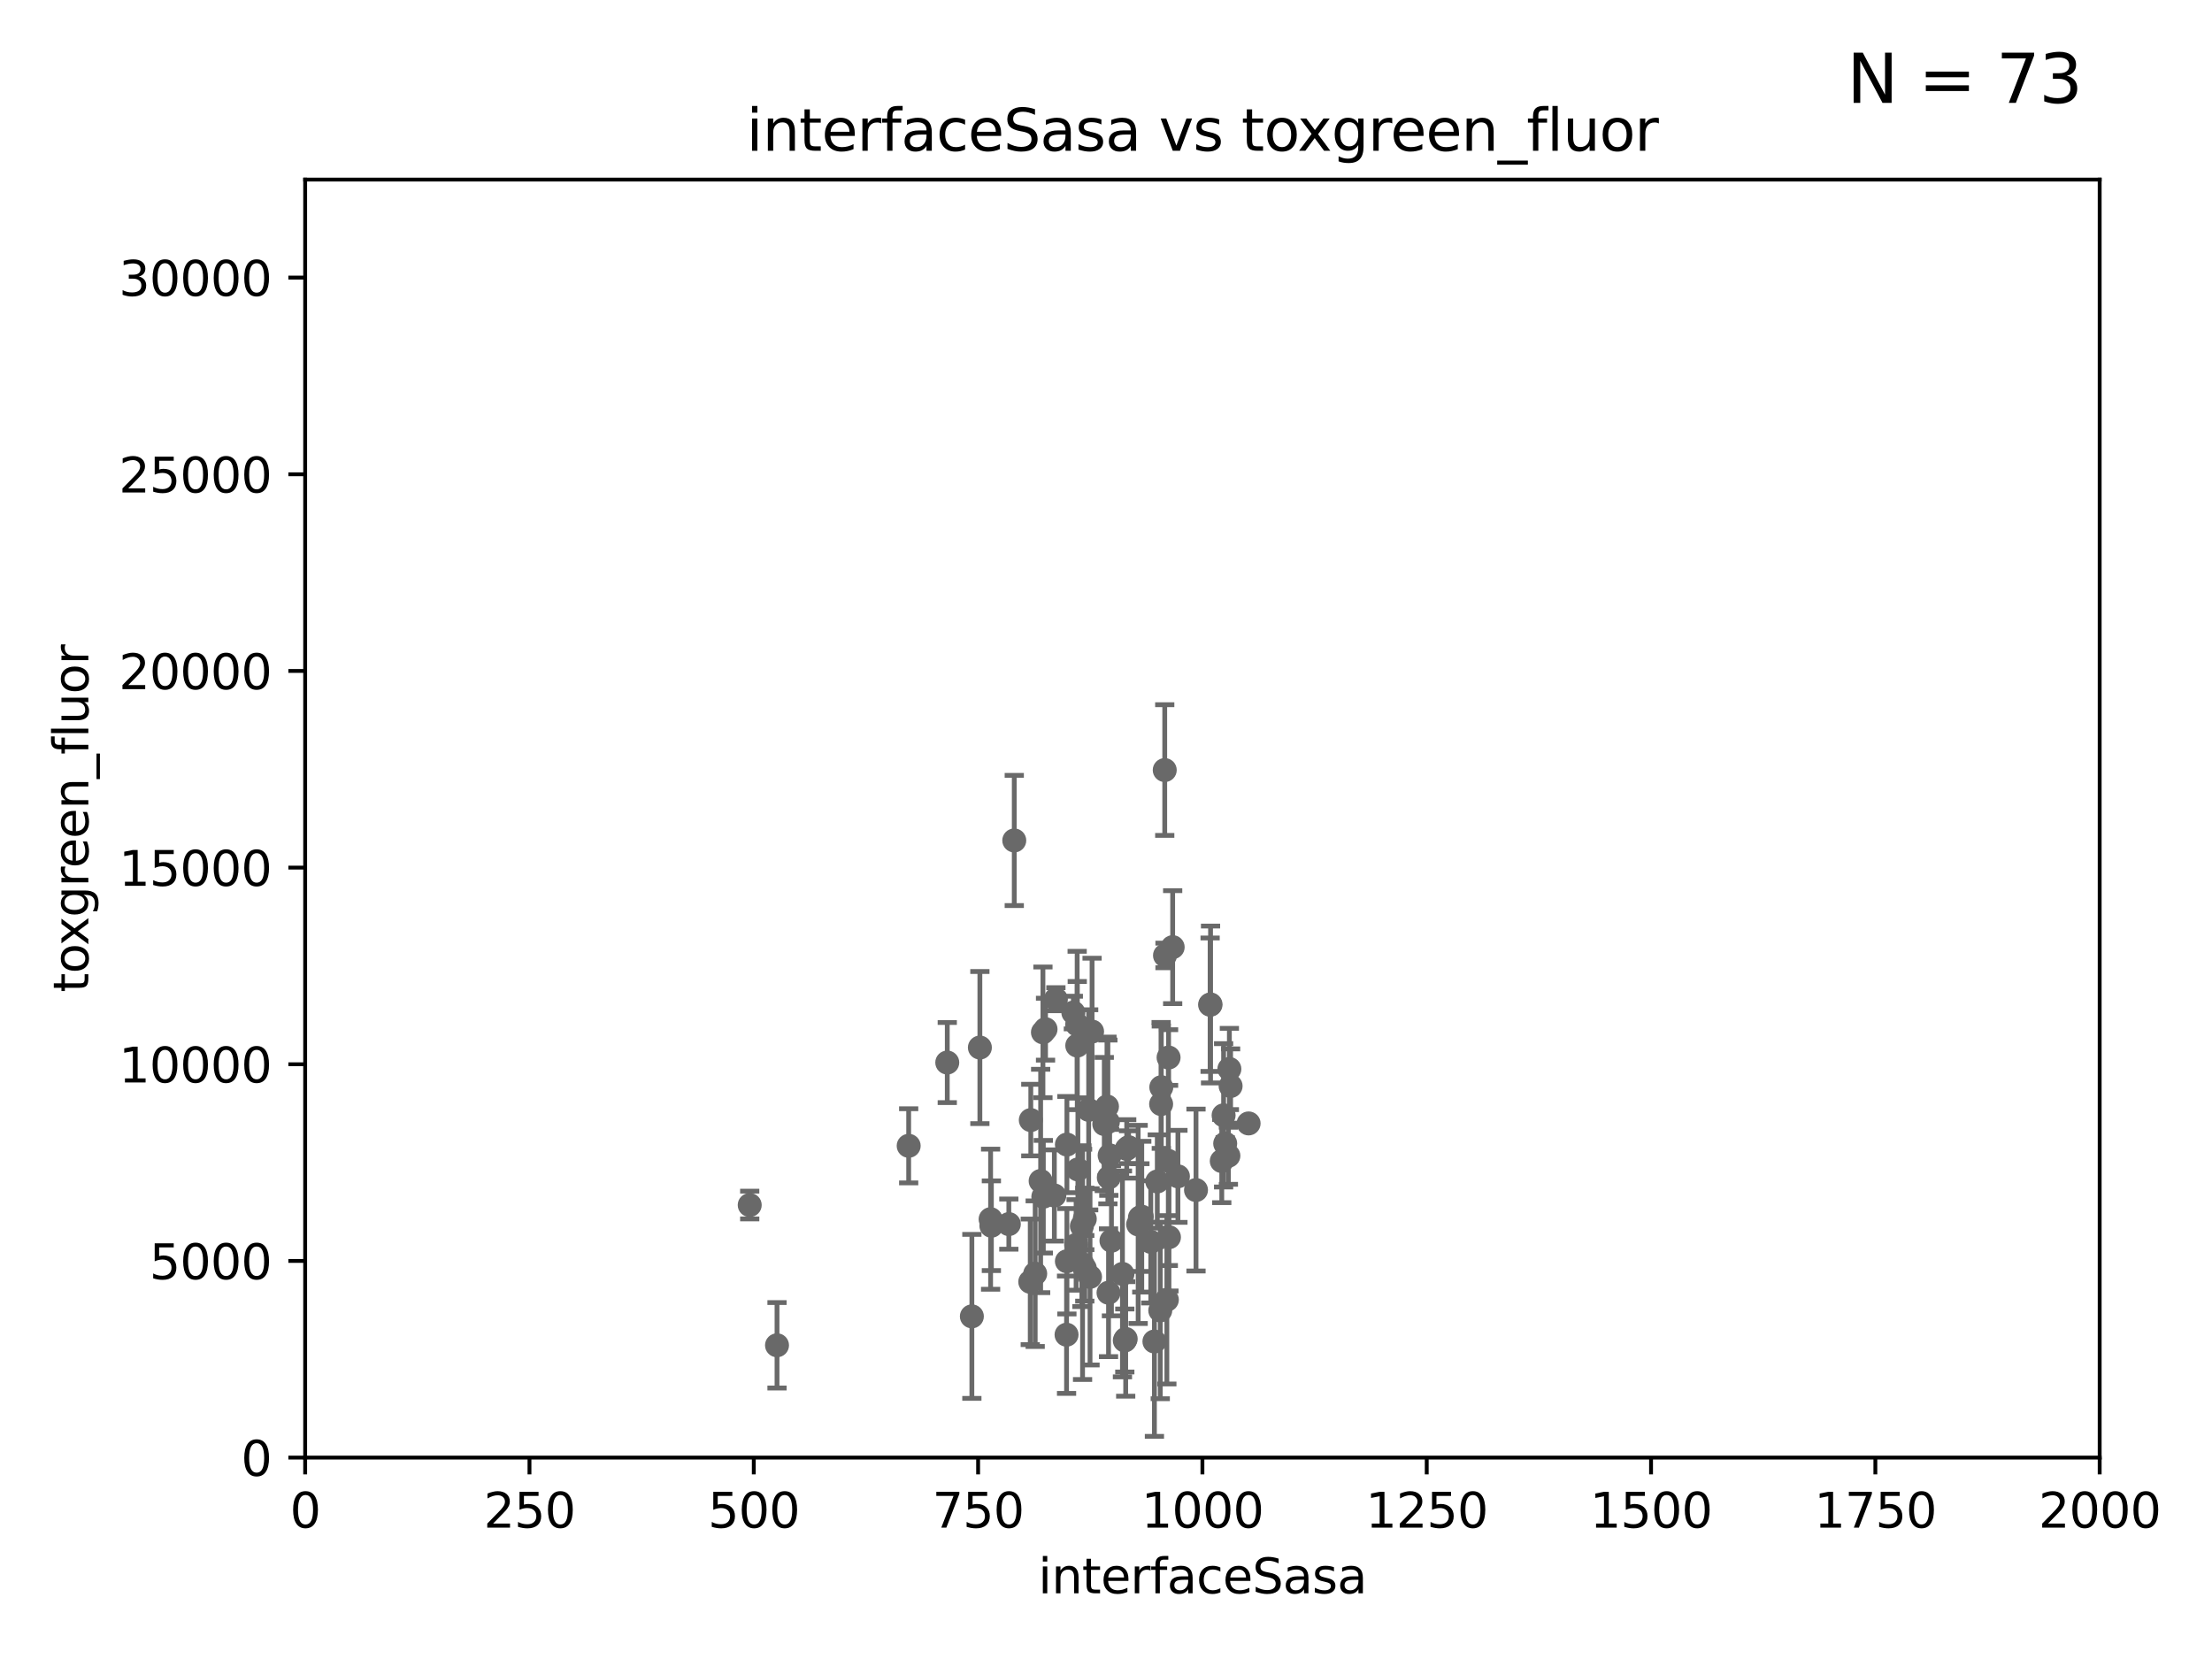 <?xml version="1.0" encoding="utf-8" standalone="no"?>
<!DOCTYPE svg PUBLIC "-//W3C//DTD SVG 1.1//EN"
  "http://www.w3.org/Graphics/SVG/1.1/DTD/svg11.dtd">
<svg xmlns:xlink="http://www.w3.org/1999/xlink" width="460.8pt" height="345.6pt" viewBox="0 0 460.8 345.6" xmlns="http://www.w3.org/2000/svg" version="1.1">
 <defs>
  <style type="text/css">*{stroke-linejoin: round; stroke-linecap: butt}</style>
 </defs>
 <g id="figure_1">
  <g id="patch_1">
   <path d="M 0 345.6 
L 460.8 345.6 
L 460.8 0 
L 0 0 
z
" style="fill: #ffffff"/>
  </g>
  <g id="axes_1">
   <g id="patch_2">
    <path d="M 63.571 303.64 
L 437.4 303.64 
L 437.4 37.411 
L 63.571 37.411 
z
" style="fill: #ffffff"/>
   </g>
   <g id="PathCollection_1">
    <defs>
     <path id="m77be52b68d" d="M 0 1.118 
C 0.297 1.118 0.581 1 0.791 0.791 
C 1 0.581 1.118 0.297 1.118 0 
C 1.118 -0.297 1 -0.581 0.791 -0.791 
C 0.581 -1 0.297 -1.118 0 -1.118 
C -0.297 -1.118 -0.581 -1 -0.791 -0.791 
C -1 -0.581 -1.118 -0.297 -1.118 0 
C -1.118 0.297 -1 0.581 -0.791 0.791 
C -0.581 1 -0.297 1.118 0 1.118 
z
" style="stroke: #696969"/>
    </defs>
    <g clip-path="url(#pc8eab6fa36)">
     <use xlink:href="#m77be52b68d" x="242.637" y="160.419" style="fill: #696969; stroke: #696969"/>
     <use xlink:href="#m77be52b68d" x="252.179" y="209.258" style="fill: #696969; stroke: #696969"/>
     <use xlink:href="#m77be52b68d" x="260.108" y="234.031" style="fill: #696969; stroke: #696969"/>
     <use xlink:href="#m77be52b68d" x="243.437" y="220.301" style="fill: #696969; stroke: #696969"/>
     <use xlink:href="#m77be52b68d" x="239.729" y="258.704" style="fill: #696969; stroke: #696969"/>
     <use xlink:href="#m77be52b68d" x="254.899" y="232.342" style="fill: #696969; stroke: #696969"/>
     <use xlink:href="#m77be52b68d" x="249.149" y="247.909" style="fill: #696969; stroke: #696969"/>
     <use xlink:href="#m77be52b68d" x="244.288" y="197.309" style="fill: #696969; stroke: #696969"/>
     <use xlink:href="#m77be52b68d" x="245.383" y="245.053" style="fill: #696969; stroke: #696969"/>
     <use xlink:href="#m77be52b68d" x="227.499" y="214.896" style="fill: #696969; stroke: #696969"/>
     <use xlink:href="#m77be52b68d" x="237.852" y="253.461" style="fill: #696969; stroke: #696969"/>
     <use xlink:href="#m77be52b68d" x="255.897" y="240.767" style="fill: #696969; stroke: #696969"/>
     <use xlink:href="#m77be52b68d" x="222.256" y="238.434" style="fill: #696969; stroke: #696969"/>
     <use xlink:href="#m77be52b68d" x="224.392" y="213.441" style="fill: #696969; stroke: #696969"/>
     <use xlink:href="#m77be52b68d" x="240.488" y="279.459" style="fill: #696969; stroke: #696969"/>
     <use xlink:href="#m77be52b68d" x="242.691" y="199.035" style="fill: #696969; stroke: #696969"/>
     <use xlink:href="#m77be52b68d" x="256.102" y="222.685" style="fill: #696969; stroke: #696969"/>
     <use xlink:href="#m77be52b68d" x="235.103" y="238.984" style="fill: #696969; stroke: #696969"/>
     <use xlink:href="#m77be52b68d" x="256.358" y="226.239" style="fill: #696969; stroke: #696969"/>
     <use xlink:href="#m77be52b68d" x="231.533" y="258.467" style="fill: #696969; stroke: #696969"/>
     <use xlink:href="#m77be52b68d" x="241.919" y="226.489" style="fill: #696969; stroke: #696969"/>
     <use xlink:href="#m77be52b68d" x="254.517" y="241.87" style="fill: #696969; stroke: #696969"/>
     <use xlink:href="#m77be52b68d" x="217.804" y="214.4" style="fill: #696969; stroke: #696969"/>
     <use xlink:href="#m77be52b68d" x="243.381" y="241.831" style="fill: #696969; stroke: #696969"/>
     <use xlink:href="#m77be52b68d" x="241.084" y="246.121" style="fill: #696969; stroke: #696969"/>
     <use xlink:href="#m77be52b68d" x="241.704" y="272.991" style="fill: #696969; stroke: #696969"/>
     <use xlink:href="#m77be52b68d" x="225.376" y="255.427" style="fill: #696969; stroke: #696969"/>
     <use xlink:href="#m77be52b68d" x="234.316" y="279.253" style="fill: #696969; stroke: #696969"/>
     <use xlink:href="#m77be52b68d" x="252.089" y="209.299" style="fill: #696969; stroke: #696969"/>
     <use xlink:href="#m77be52b68d" x="237.465" y="253.643" style="fill: #696969; stroke: #696969"/>
     <use xlink:href="#m77be52b68d" x="243.078" y="270.773" style="fill: #696969; stroke: #696969"/>
     <use xlink:href="#m77be52b68d" x="230.605" y="230.5" style="fill: #696969; stroke: #696969"/>
     <use xlink:href="#m77be52b68d" x="219.641" y="249.04" style="fill: #696969; stroke: #696969"/>
     <use xlink:href="#m77be52b68d" x="243.514" y="257.736" style="fill: #696969; stroke: #696969"/>
     <use xlink:href="#m77be52b68d" x="225.979" y="264.206" style="fill: #696969; stroke: #696969"/>
     <use xlink:href="#m77be52b68d" x="223.598" y="210.934" style="fill: #696969; stroke: #696969"/>
     <use xlink:href="#m77be52b68d" x="234.714" y="239.339" style="fill: #696969; stroke: #696969"/>
     <use xlink:href="#m77be52b68d" x="211.29" y="175.082" style="fill: #696969; stroke: #696969"/>
     <use xlink:href="#m77be52b68d" x="217.262" y="215.052" style="fill: #696969; stroke: #696969"/>
     <use xlink:href="#m77be52b68d" x="241.884" y="230.002" style="fill: #696969; stroke: #696969"/>
     <use xlink:href="#m77be52b68d" x="234.503" y="278.924" style="fill: #696969; stroke: #696969"/>
     <use xlink:href="#m77be52b68d" x="206.361" y="253.977" style="fill: #696969; stroke: #696969"/>
     <use xlink:href="#m77be52b68d" x="202.458" y="274.224" style="fill: #696969; stroke: #696969"/>
     <use xlink:href="#m77be52b68d" x="222.254" y="262.744" style="fill: #696969; stroke: #696969"/>
     <use xlink:href="#m77be52b68d" x="225.979" y="253.923" style="fill: #696969; stroke: #696969"/>
     <use xlink:href="#m77be52b68d" x="255.231" y="238.219" style="fill: #696969; stroke: #696969"/>
     <use xlink:href="#m77be52b68d" x="206.523" y="255.342" style="fill: #696969; stroke: #696969"/>
     <use xlink:href="#m77be52b68d" x="230.792" y="233.721" style="fill: #696969; stroke: #696969"/>
     <use xlink:href="#m77be52b68d" x="237.097" y="255.067" style="fill: #696969; stroke: #696969"/>
     <use xlink:href="#m77be52b68d" x="231.161" y="240.679" style="fill: #696969; stroke: #696969"/>
     <use xlink:href="#m77be52b68d" x="210.157" y="255.002" style="fill: #696969; stroke: #696969"/>
     <use xlink:href="#m77be52b68d" x="230.985" y="245.303" style="fill: #696969; stroke: #696969"/>
     <use xlink:href="#m77be52b68d" x="224.413" y="217.813" style="fill: #696969; stroke: #696969"/>
     <use xlink:href="#m77be52b68d" x="219.963" y="208.156" style="fill: #696969; stroke: #696969"/>
     <use xlink:href="#m77be52b68d" x="224.546" y="243.625" style="fill: #696969; stroke: #696969"/>
     <use xlink:href="#m77be52b68d" x="224.174" y="259.337" style="fill: #696969; stroke: #696969"/>
     <use xlink:href="#m77be52b68d" x="197.333" y="221.347" style="fill: #696969; stroke: #696969"/>
     <use xlink:href="#m77be52b68d" x="233.826" y="265.382" style="fill: #696969; stroke: #696969"/>
     <use xlink:href="#m77be52b68d" x="225.518" y="263.39" style="fill: #696969; stroke: #696969"/>
     <use xlink:href="#m77be52b68d" x="216.785" y="246.017" style="fill: #696969; stroke: #696969"/>
     <use xlink:href="#m77be52b68d" x="215.65" y="265.332" style="fill: #696969; stroke: #696969"/>
     <use xlink:href="#m77be52b68d" x="227.073" y="265.996" style="fill: #696969; stroke: #696969"/>
     <use xlink:href="#m77be52b68d" x="226.789" y="231.199" style="fill: #696969; stroke: #696969"/>
     <use xlink:href="#m77be52b68d" x="230.927" y="269.298" style="fill: #696969; stroke: #696969"/>
     <use xlink:href="#m77be52b68d" x="214.733" y="233.332" style="fill: #696969; stroke: #696969"/>
     <use xlink:href="#m77be52b68d" x="214.62" y="267.028" style="fill: #696969; stroke: #696969"/>
     <use xlink:href="#m77be52b68d" x="230.043" y="234.159" style="fill: #696969; stroke: #696969"/>
     <use xlink:href="#m77be52b68d" x="217.344" y="249.3" style="fill: #696969; stroke: #696969"/>
     <use xlink:href="#m77be52b68d" x="204.127" y="218.224" style="fill: #696969; stroke: #696969"/>
     <use xlink:href="#m77be52b68d" x="161.866" y="280.247" style="fill: #696969; stroke: #696969"/>
     <use xlink:href="#m77be52b68d" x="222.183" y="278.044" style="fill: #696969; stroke: #696969"/>
     <use xlink:href="#m77be52b68d" x="156.18" y="251.032" style="fill: #696969; stroke: #696969"/>
     <use xlink:href="#m77be52b68d" x="189.294" y="238.694" style="fill: #696969; stroke: #696969"/>
    </g>
   </g>
   <g id="matplotlib.axis_1">
    <g id="xtick_1">
     <g id="line2d_1">
      <defs>
       <path id="m4a24d69a15" d="M 0 0 
L 0 3.5 
" style="stroke: #000000; stroke-width: 0.8"/>
      </defs>
      <g>
       <use xlink:href="#m4a24d69a15" x="63.571" y="303.64" style="stroke: #000000; stroke-width: 0.8"/>
      </g>
     </g>
     <g id="text_1">
      <!-- 0 -->
      <g transform="translate(60.39 318.238)scale(0.1 -0.1)">
       <defs>
        <path id="DejaVuSans-30" d="M 2034 4250 
Q 1547 4250 1301 3770 
Q 1056 3291 1056 2328 
Q 1056 1369 1301 889 
Q 1547 409 2034 409 
Q 2525 409 2770 889 
Q 3016 1369 3016 2328 
Q 3016 3291 2770 3770 
Q 2525 4250 2034 4250 
z
M 2034 4750 
Q 2819 4750 3233 4129 
Q 3647 3509 3647 2328 
Q 3647 1150 3233 529 
Q 2819 -91 2034 -91 
Q 1250 -91 836 529 
Q 422 1150 422 2328 
Q 422 3509 836 4129 
Q 1250 4750 2034 4750 
z
" transform="scale(0.016)"/>
       </defs>
       <use xlink:href="#DejaVuSans-30"/>
      </g>
     </g>
    </g>
    <g id="xtick_2">
     <g id="line2d_2">
      <g>
       <use xlink:href="#m4a24d69a15" x="110.3" y="303.64" style="stroke: #000000; stroke-width: 0.8"/>
      </g>
     </g>
     <g id="text_2">
      <!-- 250 -->
      <g transform="translate(100.756 318.238)scale(0.1 -0.1)">
       <defs>
        <path id="DejaVuSans-32" d="M 1228 531 
L 3431 531 
L 3431 0 
L 469 0 
L 469 531 
Q 828 903 1448 1529 
Q 2069 2156 2228 2338 
Q 2531 2678 2651 2914 
Q 2772 3150 2772 3378 
Q 2772 3750 2511 3984 
Q 2250 4219 1831 4219 
Q 1534 4219 1204 4116 
Q 875 4013 500 3803 
L 500 4441 
Q 881 4594 1212 4672 
Q 1544 4750 1819 4750 
Q 2544 4750 2975 4387 
Q 3406 4025 3406 3419 
Q 3406 3131 3298 2873 
Q 3191 2616 2906 2266 
Q 2828 2175 2409 1742 
Q 1991 1309 1228 531 
z
" transform="scale(0.016)"/>
        <path id="DejaVuSans-35" d="M 691 4666 
L 3169 4666 
L 3169 4134 
L 1269 4134 
L 1269 2991 
Q 1406 3038 1543 3061 
Q 1681 3084 1819 3084 
Q 2600 3084 3056 2656 
Q 3513 2228 3513 1497 
Q 3513 744 3044 326 
Q 2575 -91 1722 -91 
Q 1428 -91 1123 -41 
Q 819 9 494 109 
L 494 744 
Q 775 591 1075 516 
Q 1375 441 1709 441 
Q 2250 441 2565 725 
Q 2881 1009 2881 1497 
Q 2881 1984 2565 2268 
Q 2250 2553 1709 2553 
Q 1456 2553 1204 2497 
Q 953 2441 691 2322 
L 691 4666 
z
" transform="scale(0.016)"/>
       </defs>
       <use xlink:href="#DejaVuSans-32"/>
       <use xlink:href="#DejaVuSans-35" x="63.623"/>
       <use xlink:href="#DejaVuSans-30" x="127.246"/>
      </g>
     </g>
    </g>
    <g id="xtick_3">
     <g id="line2d_3">
      <g>
       <use xlink:href="#m4a24d69a15" x="157.028" y="303.64" style="stroke: #000000; stroke-width: 0.8"/>
      </g>
     </g>
     <g id="text_3">
      <!-- 500 -->
      <g transform="translate(147.485 318.238)scale(0.1 -0.1)">
       <use xlink:href="#DejaVuSans-35"/>
       <use xlink:href="#DejaVuSans-30" x="63.623"/>
       <use xlink:href="#DejaVuSans-30" x="127.246"/>
      </g>
     </g>
    </g>
    <g id="xtick_4">
     <g id="line2d_4">
      <g>
       <use xlink:href="#m4a24d69a15" x="203.757" y="303.64" style="stroke: #000000; stroke-width: 0.8"/>
      </g>
     </g>
     <g id="text_4">
      <!-- 750 -->
      <g transform="translate(194.213 318.238)scale(0.1 -0.1)">
       <defs>
        <path id="DejaVuSans-37" d="M 525 4666 
L 3525 4666 
L 3525 4397 
L 1831 0 
L 1172 0 
L 2766 4134 
L 525 4134 
L 525 4666 
z
" transform="scale(0.016)"/>
       </defs>
       <use xlink:href="#DejaVuSans-37"/>
       <use xlink:href="#DejaVuSans-35" x="63.623"/>
       <use xlink:href="#DejaVuSans-30" x="127.246"/>
      </g>
     </g>
    </g>
    <g id="xtick_5">
     <g id="line2d_5">
      <g>
       <use xlink:href="#m4a24d69a15" x="250.486" y="303.64" style="stroke: #000000; stroke-width: 0.8"/>
      </g>
     </g>
     <g id="text_5">
      <!-- 1000 -->
      <g transform="translate(237.761 318.238)scale(0.1 -0.1)">
       <defs>
        <path id="DejaVuSans-31" d="M 794 531 
L 1825 531 
L 1825 4091 
L 703 3866 
L 703 4441 
L 1819 4666 
L 2450 4666 
L 2450 531 
L 3481 531 
L 3481 0 
L 794 0 
L 794 531 
z
" transform="scale(0.016)"/>
       </defs>
       <use xlink:href="#DejaVuSans-31"/>
       <use xlink:href="#DejaVuSans-30" x="63.623"/>
       <use xlink:href="#DejaVuSans-30" x="127.246"/>
       <use xlink:href="#DejaVuSans-30" x="190.869"/>
      </g>
     </g>
    </g>
    <g id="xtick_6">
     <g id="line2d_6">
      <g>
       <use xlink:href="#m4a24d69a15" x="297.214" y="303.64" style="stroke: #000000; stroke-width: 0.8"/>
      </g>
     </g>
     <g id="text_6">
      <!-- 1250 -->
      <g transform="translate(284.489 318.238)scale(0.1 -0.1)">
       <use xlink:href="#DejaVuSans-31"/>
       <use xlink:href="#DejaVuSans-32" x="63.623"/>
       <use xlink:href="#DejaVuSans-35" x="127.246"/>
       <use xlink:href="#DejaVuSans-30" x="190.869"/>
      </g>
     </g>
    </g>
    <g id="xtick_7">
     <g id="line2d_7">
      <g>
       <use xlink:href="#m4a24d69a15" x="343.943" y="303.64" style="stroke: #000000; stroke-width: 0.8"/>
      </g>
     </g>
     <g id="text_7">
      <!-- 1500 -->
      <g transform="translate(331.218 318.238)scale(0.1 -0.1)">
       <use xlink:href="#DejaVuSans-31"/>
       <use xlink:href="#DejaVuSans-35" x="63.623"/>
       <use xlink:href="#DejaVuSans-30" x="127.246"/>
       <use xlink:href="#DejaVuSans-30" x="190.869"/>
      </g>
     </g>
    </g>
    <g id="xtick_8">
     <g id="line2d_8">
      <g>
       <use xlink:href="#m4a24d69a15" x="390.671" y="303.64" style="stroke: #000000; stroke-width: 0.8"/>
      </g>
     </g>
     <g id="text_8">
      <!-- 1750 -->
      <g transform="translate(377.946 318.238)scale(0.1 -0.1)">
       <use xlink:href="#DejaVuSans-31"/>
       <use xlink:href="#DejaVuSans-37" x="63.623"/>
       <use xlink:href="#DejaVuSans-35" x="127.246"/>
       <use xlink:href="#DejaVuSans-30" x="190.869"/>
      </g>
     </g>
    </g>
    <g id="xtick_9">
     <g id="line2d_9">
      <g>
       <use xlink:href="#m4a24d69a15" x="437.4" y="303.64" style="stroke: #000000; stroke-width: 0.8"/>
      </g>
     </g>
     <g id="text_9">
      <!-- 2000 -->
      <g transform="translate(424.675 318.238)scale(0.1 -0.1)">
       <use xlink:href="#DejaVuSans-32"/>
       <use xlink:href="#DejaVuSans-30" x="63.623"/>
       <use xlink:href="#DejaVuSans-30" x="127.246"/>
       <use xlink:href="#DejaVuSans-30" x="190.869"/>
      </g>
     </g>
    </g>
    <g id="text_10">
     <!-- interfaceSasa -->
     <g transform="translate(216.279 331.917)scale(0.1 -0.1)">
      <defs>
       <path id="DejaVuSans-69" d="M 603 3500 
L 1178 3500 
L 1178 0 
L 603 0 
L 603 3500 
z
M 603 4863 
L 1178 4863 
L 1178 4134 
L 603 4134 
L 603 4863 
z
" transform="scale(0.016)"/>
       <path id="DejaVuSans-6e" d="M 3513 2113 
L 3513 0 
L 2938 0 
L 2938 2094 
Q 2938 2591 2744 2837 
Q 2550 3084 2163 3084 
Q 1697 3084 1428 2787 
Q 1159 2491 1159 1978 
L 1159 0 
L 581 0 
L 581 3500 
L 1159 3500 
L 1159 2956 
Q 1366 3272 1645 3428 
Q 1925 3584 2291 3584 
Q 2894 3584 3203 3211 
Q 3513 2838 3513 2113 
z
" transform="scale(0.016)"/>
       <path id="DejaVuSans-74" d="M 1172 4494 
L 1172 3500 
L 2356 3500 
L 2356 3053 
L 1172 3053 
L 1172 1153 
Q 1172 725 1289 603 
Q 1406 481 1766 481 
L 2356 481 
L 2356 0 
L 1766 0 
Q 1100 0 847 248 
Q 594 497 594 1153 
L 594 3053 
L 172 3053 
L 172 3500 
L 594 3500 
L 594 4494 
L 1172 4494 
z
" transform="scale(0.016)"/>
       <path id="DejaVuSans-65" d="M 3597 1894 
L 3597 1613 
L 953 1613 
Q 991 1019 1311 708 
Q 1631 397 2203 397 
Q 2534 397 2845 478 
Q 3156 559 3463 722 
L 3463 178 
Q 3153 47 2828 -22 
Q 2503 -91 2169 -91 
Q 1331 -91 842 396 
Q 353 884 353 1716 
Q 353 2575 817 3079 
Q 1281 3584 2069 3584 
Q 2775 3584 3186 3129 
Q 3597 2675 3597 1894 
z
M 3022 2063 
Q 3016 2534 2758 2815 
Q 2500 3097 2075 3097 
Q 1594 3097 1305 2825 
Q 1016 2553 972 2059 
L 3022 2063 
z
" transform="scale(0.016)"/>
       <path id="DejaVuSans-72" d="M 2631 2963 
Q 2534 3019 2420 3045 
Q 2306 3072 2169 3072 
Q 1681 3072 1420 2755 
Q 1159 2438 1159 1844 
L 1159 0 
L 581 0 
L 581 3500 
L 1159 3500 
L 1159 2956 
Q 1341 3275 1631 3429 
Q 1922 3584 2338 3584 
Q 2397 3584 2469 3576 
Q 2541 3569 2628 3553 
L 2631 2963 
z
" transform="scale(0.016)"/>
       <path id="DejaVuSans-66" d="M 2375 4863 
L 2375 4384 
L 1825 4384 
Q 1516 4384 1395 4259 
Q 1275 4134 1275 3809 
L 1275 3500 
L 2222 3500 
L 2222 3053 
L 1275 3053 
L 1275 0 
L 697 0 
L 697 3053 
L 147 3053 
L 147 3500 
L 697 3500 
L 697 3744 
Q 697 4328 969 4595 
Q 1241 4863 1831 4863 
L 2375 4863 
z
" transform="scale(0.016)"/>
       <path id="DejaVuSans-61" d="M 2194 1759 
Q 1497 1759 1228 1600 
Q 959 1441 959 1056 
Q 959 750 1161 570 
Q 1363 391 1709 391 
Q 2188 391 2477 730 
Q 2766 1069 2766 1631 
L 2766 1759 
L 2194 1759 
z
M 3341 1997 
L 3341 0 
L 2766 0 
L 2766 531 
Q 2569 213 2275 61 
Q 1981 -91 1556 -91 
Q 1019 -91 701 211 
Q 384 513 384 1019 
Q 384 1609 779 1909 
Q 1175 2209 1959 2209 
L 2766 2209 
L 2766 2266 
Q 2766 2663 2505 2880 
Q 2244 3097 1772 3097 
Q 1472 3097 1187 3025 
Q 903 2953 641 2809 
L 641 3341 
Q 956 3463 1253 3523 
Q 1550 3584 1831 3584 
Q 2591 3584 2966 3190 
Q 3341 2797 3341 1997 
z
" transform="scale(0.016)"/>
       <path id="DejaVuSans-63" d="M 3122 3366 
L 3122 2828 
Q 2878 2963 2633 3030 
Q 2388 3097 2138 3097 
Q 1578 3097 1268 2742 
Q 959 2388 959 1747 
Q 959 1106 1268 751 
Q 1578 397 2138 397 
Q 2388 397 2633 464 
Q 2878 531 3122 666 
L 3122 134 
Q 2881 22 2623 -34 
Q 2366 -91 2075 -91 
Q 1284 -91 818 406 
Q 353 903 353 1747 
Q 353 2603 823 3093 
Q 1294 3584 2113 3584 
Q 2378 3584 2631 3529 
Q 2884 3475 3122 3366 
z
" transform="scale(0.016)"/>
       <path id="DejaVuSans-53" d="M 3425 4513 
L 3425 3897 
Q 3066 4069 2747 4153 
Q 2428 4238 2131 4238 
Q 1616 4238 1336 4038 
Q 1056 3838 1056 3469 
Q 1056 3159 1242 3001 
Q 1428 2844 1947 2747 
L 2328 2669 
Q 3034 2534 3370 2195 
Q 3706 1856 3706 1288 
Q 3706 609 3251 259 
Q 2797 -91 1919 -91 
Q 1588 -91 1214 -16 
Q 841 59 441 206 
L 441 856 
Q 825 641 1194 531 
Q 1563 422 1919 422 
Q 2459 422 2753 634 
Q 3047 847 3047 1241 
Q 3047 1584 2836 1778 
Q 2625 1972 2144 2069 
L 1759 2144 
Q 1053 2284 737 2584 
Q 422 2884 422 3419 
Q 422 4038 858 4394 
Q 1294 4750 2059 4750 
Q 2388 4750 2728 4690 
Q 3069 4631 3425 4513 
z
" transform="scale(0.016)"/>
       <path id="DejaVuSans-73" d="M 2834 3397 
L 2834 2853 
Q 2591 2978 2328 3040 
Q 2066 3103 1784 3103 
Q 1356 3103 1142 2972 
Q 928 2841 928 2578 
Q 928 2378 1081 2264 
Q 1234 2150 1697 2047 
L 1894 2003 
Q 2506 1872 2764 1633 
Q 3022 1394 3022 966 
Q 3022 478 2636 193 
Q 2250 -91 1575 -91 
Q 1294 -91 989 -36 
Q 684 19 347 128 
L 347 722 
Q 666 556 975 473 
Q 1284 391 1588 391 
Q 1994 391 2212 530 
Q 2431 669 2431 922 
Q 2431 1156 2273 1281 
Q 2116 1406 1581 1522 
L 1381 1569 
Q 847 1681 609 1914 
Q 372 2147 372 2553 
Q 372 3047 722 3315 
Q 1072 3584 1716 3584 
Q 2034 3584 2315 3537 
Q 2597 3491 2834 3397 
z
" transform="scale(0.016)"/>
      </defs>
      <use xlink:href="#DejaVuSans-69"/>
      <use xlink:href="#DejaVuSans-6e" x="27.783"/>
      <use xlink:href="#DejaVuSans-74" x="91.162"/>
      <use xlink:href="#DejaVuSans-65" x="130.371"/>
      <use xlink:href="#DejaVuSans-72" x="191.895"/>
      <use xlink:href="#DejaVuSans-66" x="233.008"/>
      <use xlink:href="#DejaVuSans-61" x="268.213"/>
      <use xlink:href="#DejaVuSans-63" x="329.492"/>
      <use xlink:href="#DejaVuSans-65" x="384.473"/>
      <use xlink:href="#DejaVuSans-53" x="445.996"/>
      <use xlink:href="#DejaVuSans-61" x="509.473"/>
      <use xlink:href="#DejaVuSans-73" x="570.752"/>
      <use xlink:href="#DejaVuSans-61" x="622.852"/>
     </g>
    </g>
   </g>
   <g id="matplotlib.axis_2">
    <g id="ytick_1">
     <g id="line2d_10">
      <defs>
       <path id="m952a49fd62" d="M 0 0 
L -3.5 0 
" style="stroke: #000000; stroke-width: 0.8"/>
      </defs>
      <g>
       <use xlink:href="#m952a49fd62" x="63.571" y="303.64" style="stroke: #000000; stroke-width: 0.8"/>
      </g>
     </g>
     <g id="text_11">
      <!-- 0 -->
      <g transform="translate(50.209 307.439)scale(0.1 -0.1)">
       <use xlink:href="#DejaVuSans-30"/>
      </g>
     </g>
    </g>
    <g id="ytick_2">
     <g id="line2d_11">
      <g>
       <use xlink:href="#m952a49fd62" x="63.571" y="262.671" style="stroke: #000000; stroke-width: 0.8"/>
      </g>
     </g>
     <g id="text_12">
      <!-- 5000 -->
      <g transform="translate(31.121 266.471)scale(0.1 -0.1)">
       <use xlink:href="#DejaVuSans-35"/>
       <use xlink:href="#DejaVuSans-30" x="63.623"/>
       <use xlink:href="#DejaVuSans-30" x="127.246"/>
       <use xlink:href="#DejaVuSans-30" x="190.869"/>
      </g>
     </g>
    </g>
    <g id="ytick_3">
     <g id="line2d_12">
      <g>
       <use xlink:href="#m952a49fd62" x="63.571" y="221.703" style="stroke: #000000; stroke-width: 0.8"/>
      </g>
     </g>
     <g id="text_13">
      <!-- 10000 -->
      <g transform="translate(24.759 225.502)scale(0.1 -0.1)">
       <use xlink:href="#DejaVuSans-31"/>
       <use xlink:href="#DejaVuSans-30" x="63.623"/>
       <use xlink:href="#DejaVuSans-30" x="127.246"/>
       <use xlink:href="#DejaVuSans-30" x="190.869"/>
       <use xlink:href="#DejaVuSans-30" x="254.492"/>
      </g>
     </g>
    </g>
    <g id="ytick_4">
     <g id="line2d_13">
      <g>
       <use xlink:href="#m952a49fd62" x="63.571" y="180.734" style="stroke: #000000; stroke-width: 0.8"/>
      </g>
     </g>
     <g id="text_14">
      <!-- 15000 -->
      <g transform="translate(24.759 184.533)scale(0.1 -0.1)">
       <use xlink:href="#DejaVuSans-31"/>
       <use xlink:href="#DejaVuSans-35" x="63.623"/>
       <use xlink:href="#DejaVuSans-30" x="127.246"/>
       <use xlink:href="#DejaVuSans-30" x="190.869"/>
       <use xlink:href="#DejaVuSans-30" x="254.492"/>
      </g>
     </g>
    </g>
    <g id="ytick_5">
     <g id="line2d_14">
      <g>
       <use xlink:href="#m952a49fd62" x="63.571" y="139.765" style="stroke: #000000; stroke-width: 0.8"/>
      </g>
     </g>
     <g id="text_15">
      <!-- 20000 -->
      <g transform="translate(24.759 143.565)scale(0.1 -0.1)">
       <use xlink:href="#DejaVuSans-32"/>
       <use xlink:href="#DejaVuSans-30" x="63.623"/>
       <use xlink:href="#DejaVuSans-30" x="127.246"/>
       <use xlink:href="#DejaVuSans-30" x="190.869"/>
       <use xlink:href="#DejaVuSans-30" x="254.492"/>
      </g>
     </g>
    </g>
    <g id="ytick_6">
     <g id="line2d_15">
      <g>
       <use xlink:href="#m952a49fd62" x="63.571" y="98.797" style="stroke: #000000; stroke-width: 0.8"/>
      </g>
     </g>
     <g id="text_16">
      <!-- 25000 -->
      <g transform="translate(24.759 102.596)scale(0.1 -0.1)">
       <use xlink:href="#DejaVuSans-32"/>
       <use xlink:href="#DejaVuSans-35" x="63.623"/>
       <use xlink:href="#DejaVuSans-30" x="127.246"/>
       <use xlink:href="#DejaVuSans-30" x="190.869"/>
       <use xlink:href="#DejaVuSans-30" x="254.492"/>
      </g>
     </g>
    </g>
    <g id="ytick_7">
     <g id="line2d_16">
      <g>
       <use xlink:href="#m952a49fd62" x="63.571" y="57.828" style="stroke: #000000; stroke-width: 0.8"/>
      </g>
     </g>
     <g id="text_17">
      <!-- 30000 -->
      <g transform="translate(24.759 61.627)scale(0.1 -0.1)">
       <defs>
        <path id="DejaVuSans-33" d="M 2597 2516 
Q 3050 2419 3304 2112 
Q 3559 1806 3559 1356 
Q 3559 666 3084 287 
Q 2609 -91 1734 -91 
Q 1441 -91 1130 -33 
Q 819 25 488 141 
L 488 750 
Q 750 597 1062 519 
Q 1375 441 1716 441 
Q 2309 441 2620 675 
Q 2931 909 2931 1356 
Q 2931 1769 2642 2001 
Q 2353 2234 1838 2234 
L 1294 2234 
L 1294 2753 
L 1863 2753 
Q 2328 2753 2575 2939 
Q 2822 3125 2822 3475 
Q 2822 3834 2567 4026 
Q 2313 4219 1838 4219 
Q 1578 4219 1281 4162 
Q 984 4106 628 3988 
L 628 4550 
Q 988 4650 1302 4700 
Q 1616 4750 1894 4750 
Q 2613 4750 3031 4423 
Q 3450 4097 3450 3541 
Q 3450 3153 3228 2886 
Q 3006 2619 2597 2516 
z
" transform="scale(0.016)"/>
       </defs>
       <use xlink:href="#DejaVuSans-33"/>
       <use xlink:href="#DejaVuSans-30" x="63.623"/>
       <use xlink:href="#DejaVuSans-30" x="127.246"/>
       <use xlink:href="#DejaVuSans-30" x="190.869"/>
       <use xlink:href="#DejaVuSans-30" x="254.492"/>
      </g>
     </g>
    </g>
    <g id="text_18">
     <!-- toxgreen_fluor -->
     <g transform="translate(18.401 206.72)rotate(-90)scale(0.1 -0.1)">
      <defs>
       <path id="DejaVuSans-6f" d="M 1959 3097 
Q 1497 3097 1228 2736 
Q 959 2375 959 1747 
Q 959 1119 1226 758 
Q 1494 397 1959 397 
Q 2419 397 2687 759 
Q 2956 1122 2956 1747 
Q 2956 2369 2687 2733 
Q 2419 3097 1959 3097 
z
M 1959 3584 
Q 2709 3584 3137 3096 
Q 3566 2609 3566 1747 
Q 3566 888 3137 398 
Q 2709 -91 1959 -91 
Q 1206 -91 779 398 
Q 353 888 353 1747 
Q 353 2609 779 3096 
Q 1206 3584 1959 3584 
z
" transform="scale(0.016)"/>
       <path id="DejaVuSans-78" d="M 3513 3500 
L 2247 1797 
L 3578 0 
L 2900 0 
L 1881 1375 
L 863 0 
L 184 0 
L 1544 1831 
L 300 3500 
L 978 3500 
L 1906 2253 
L 2834 3500 
L 3513 3500 
z
" transform="scale(0.016)"/>
       <path id="DejaVuSans-67" d="M 2906 1791 
Q 2906 2416 2648 2759 
Q 2391 3103 1925 3103 
Q 1463 3103 1205 2759 
Q 947 2416 947 1791 
Q 947 1169 1205 825 
Q 1463 481 1925 481 
Q 2391 481 2648 825 
Q 2906 1169 2906 1791 
z
M 3481 434 
Q 3481 -459 3084 -895 
Q 2688 -1331 1869 -1331 
Q 1566 -1331 1297 -1286 
Q 1028 -1241 775 -1147 
L 775 -588 
Q 1028 -725 1275 -790 
Q 1522 -856 1778 -856 
Q 2344 -856 2625 -561 
Q 2906 -266 2906 331 
L 2906 616 
Q 2728 306 2450 153 
Q 2172 0 1784 0 
Q 1141 0 747 490 
Q 353 981 353 1791 
Q 353 2603 747 3093 
Q 1141 3584 1784 3584 
Q 2172 3584 2450 3431 
Q 2728 3278 2906 2969 
L 2906 3500 
L 3481 3500 
L 3481 434 
z
" transform="scale(0.016)"/>
       <path id="DejaVuSans-5f" d="M 3263 -1063 
L 3263 -1509 
L -63 -1509 
L -63 -1063 
L 3263 -1063 
z
" transform="scale(0.016)"/>
       <path id="DejaVuSans-6c" d="M 603 4863 
L 1178 4863 
L 1178 0 
L 603 0 
L 603 4863 
z
" transform="scale(0.016)"/>
       <path id="DejaVuSans-75" d="M 544 1381 
L 544 3500 
L 1119 3500 
L 1119 1403 
Q 1119 906 1312 657 
Q 1506 409 1894 409 
Q 2359 409 2629 706 
Q 2900 1003 2900 1516 
L 2900 3500 
L 3475 3500 
L 3475 0 
L 2900 0 
L 2900 538 
Q 2691 219 2414 64 
Q 2138 -91 1772 -91 
Q 1169 -91 856 284 
Q 544 659 544 1381 
z
M 1991 3584 
L 1991 3584 
z
" transform="scale(0.016)"/>
      </defs>
      <use xlink:href="#DejaVuSans-74"/>
      <use xlink:href="#DejaVuSans-6f" x="39.209"/>
      <use xlink:href="#DejaVuSans-78" x="97.266"/>
      <use xlink:href="#DejaVuSans-67" x="156.445"/>
      <use xlink:href="#DejaVuSans-72" x="219.922"/>
      <use xlink:href="#DejaVuSans-65" x="258.785"/>
      <use xlink:href="#DejaVuSans-65" x="320.309"/>
      <use xlink:href="#DejaVuSans-6e" x="381.832"/>
      <use xlink:href="#DejaVuSans-5f" x="445.211"/>
      <use xlink:href="#DejaVuSans-66" x="495.211"/>
      <use xlink:href="#DejaVuSans-6c" x="530.416"/>
      <use xlink:href="#DejaVuSans-75" x="558.199"/>
      <use xlink:href="#DejaVuSans-6f" x="621.578"/>
      <use xlink:href="#DejaVuSans-72" x="682.76"/>
     </g>
    </g>
   </g>
   <g id="LineCollection_1">
    <path d="M 242.637 174.033 
L 242.637 146.805 
" clip-path="url(#pc8eab6fa36)" style="fill: none; stroke: #696969"/>
    <path d="M 252.179 225.597 
L 252.179 192.918 
" clip-path="url(#pc8eab6fa36)" style="fill: none; stroke: #696969"/>
    <path d="M 260.108 234.487 
L 260.108 233.575 
" clip-path="url(#pc8eab6fa36)" style="fill: none; stroke: #696969"/>
    <path d="M 243.437 226.098 
L 243.437 214.503 
" clip-path="url(#pc8eab6fa36)" style="fill: none; stroke: #696969"/>
    <path d="M 239.729 271.431 
L 239.729 245.978 
" clip-path="url(#pc8eab6fa36)" style="fill: none; stroke: #696969"/>
    <path d="M 254.899 247.273 
L 254.899 217.411 
" clip-path="url(#pc8eab6fa36)" style="fill: none; stroke: #696969"/>
    <path d="M 249.149 264.77 
L 249.149 231.049 
" clip-path="url(#pc8eab6fa36)" style="fill: none; stroke: #696969"/>
    <path d="M 244.288 209.076 
L 244.288 185.542 
" clip-path="url(#pc8eab6fa36)" style="fill: none; stroke: #696969"/>
    <path d="M 245.383 254.636 
L 245.383 235.47 
" clip-path="url(#pc8eab6fa36)" style="fill: none; stroke: #696969"/>
    <path d="M 227.499 230.179 
L 227.499 199.613 
" clip-path="url(#pc8eab6fa36)" style="fill: none; stroke: #696969"/>
    <path d="M 237.852 269.166 
L 237.852 237.756 
" clip-path="url(#pc8eab6fa36)" style="fill: none; stroke: #696969"/>
    <path d="M 255.897 246.711 
L 255.897 234.822 
" clip-path="url(#pc8eab6fa36)" style="fill: none; stroke: #696969"/>
    <path d="M 222.256 248.455 
L 222.256 228.413 
" clip-path="url(#pc8eab6fa36)" style="fill: none; stroke: #696969"/>
    <path d="M 224.392 228.711 
L 224.392 198.171 
" clip-path="url(#pc8eab6fa36)" style="fill: none; stroke: #696969"/>
    <path d="M 240.488 299.221 
L 240.488 259.696 
" clip-path="url(#pc8eab6fa36)" style="fill: none; stroke: #696969"/>
    <path d="M 242.691 201.597 
L 242.691 196.473 
" clip-path="url(#pc8eab6fa36)" style="fill: none; stroke: #696969"/>
    <path d="M 256.102 231.151 
L 256.102 214.22 
" clip-path="url(#pc8eab6fa36)" style="fill: none; stroke: #696969"/>
    <path d="M 235.103 242.403 
L 235.103 235.565 
" clip-path="url(#pc8eab6fa36)" style="fill: none; stroke: #696969"/>
    <path d="M 256.358 233.971 
L 256.358 218.507 
" clip-path="url(#pc8eab6fa36)" style="fill: none; stroke: #696969"/>
    <path d="M 231.533 274.111 
L 231.533 242.822 
" clip-path="url(#pc8eab6fa36)" style="fill: none; stroke: #696969"/>
    <path d="M 241.919 239.23 
L 241.919 213.748 
" clip-path="url(#pc8eab6fa36)" style="fill: none; stroke: #696969"/>
    <path d="M 254.517 250.538 
L 254.517 233.203 
" clip-path="url(#pc8eab6fa36)" style="fill: none; stroke: #696969"/>
    <path d="M 217.804 220.849 
L 217.804 207.95 
" clip-path="url(#pc8eab6fa36)" style="fill: none; stroke: #696969"/>
    <path d="M 243.381 263.629 
L 243.381 220.034 
" clip-path="url(#pc8eab6fa36)" style="fill: none; stroke: #696969"/>
    <path d="M 241.084 255.839 
L 241.084 236.402 
" clip-path="url(#pc8eab6fa36)" style="fill: none; stroke: #696969"/>
    <path d="M 241.704 291.382 
L 241.704 254.601 
" clip-path="url(#pc8eab6fa36)" style="fill: none; stroke: #696969"/>
    <path d="M 225.376 272.178 
L 225.376 238.675 
" clip-path="url(#pc8eab6fa36)" style="fill: none; stroke: #696969"/>
    <path d="M 234.316 285.815 
L 234.316 272.69 
" clip-path="url(#pc8eab6fa36)" style="fill: none; stroke: #696969"/>
    <path d="M 252.089 223.201 
L 252.089 195.397 
" clip-path="url(#pc8eab6fa36)" style="fill: none; stroke: #696969"/>
    <path d="M 237.465 264.864 
L 237.465 242.423 
" clip-path="url(#pc8eab6fa36)" style="fill: none; stroke: #696969"/>
    <path d="M 243.078 288.304 
L 243.078 253.242 
" clip-path="url(#pc8eab6fa36)" style="fill: none; stroke: #696969"/>
    <path d="M 230.605 244.959 
L 230.605 216.04 
" clip-path="url(#pc8eab6fa36)" style="fill: none; stroke: #696969"/>
    <path d="M 219.641 258.538 
L 219.641 239.541 
" clip-path="url(#pc8eab6fa36)" style="fill: none; stroke: #696969"/>
    <path d="M 243.514 268.936 
L 243.514 246.537 
" clip-path="url(#pc8eab6fa36)" style="fill: none; stroke: #696969"/>
    <path d="M 225.979 271.039 
L 225.979 257.373 
" clip-path="url(#pc8eab6fa36)" style="fill: none; stroke: #696969"/>
    <path d="M 223.598 214.337 
L 223.598 207.532 
" clip-path="url(#pc8eab6fa36)" style="fill: none; stroke: #696969"/>
    <path d="M 234.714 245.428 
L 234.714 233.249 
" clip-path="url(#pc8eab6fa36)" style="fill: none; stroke: #696969"/>
    <path d="M 211.29 188.647 
L 211.29 161.516 
" clip-path="url(#pc8eab6fa36)" style="fill: none; stroke: #696969"/>
    <path d="M 217.262 228.665 
L 217.262 201.44 
" clip-path="url(#pc8eab6fa36)" style="fill: none; stroke: #696969"/>
    <path d="M 241.884 247.011 
L 241.884 212.993 
" clip-path="url(#pc8eab6fa36)" style="fill: none; stroke: #696969"/>
    <path d="M 234.503 290.847 
L 234.503 267 
" clip-path="url(#pc8eab6fa36)" style="fill: none; stroke: #696969"/>
    <path d="M 206.361 268.569 
L 206.361 239.386 
" clip-path="url(#pc8eab6fa36)" style="fill: none; stroke: #696969"/>
    <path d="M 202.458 291.306 
L 202.458 257.142 
" clip-path="url(#pc8eab6fa36)" style="fill: none; stroke: #696969"/>
    <path d="M 222.254 273.718 
L 222.254 251.77 
" clip-path="url(#pc8eab6fa36)" style="fill: none; stroke: #696969"/>
    <path d="M 225.979 260.327 
L 225.979 247.519 
" clip-path="url(#pc8eab6fa36)" style="fill: none; stroke: #696969"/>
    <path d="M 255.231 239.454 
L 255.231 236.985 
" clip-path="url(#pc8eab6fa36)" style="fill: none; stroke: #696969"/>
    <path d="M 206.523 264.682 
L 206.523 246.003 
" clip-path="url(#pc8eab6fa36)" style="fill: none; stroke: #696969"/>
    <path d="M 230.792 250.781 
L 230.792 216.661 
" clip-path="url(#pc8eab6fa36)" style="fill: none; stroke: #696969"/>
    <path d="M 237.097 275.704 
L 237.097 234.43 
" clip-path="url(#pc8eab6fa36)" style="fill: none; stroke: #696969"/>
    <path d="M 231.161 246.078 
L 231.161 235.281 
" clip-path="url(#pc8eab6fa36)" style="fill: none; stroke: #696969"/>
    <path d="M 210.157 260.225 
L 210.157 249.778 
" clip-path="url(#pc8eab6fa36)" style="fill: none; stroke: #696969"/>
    <path d="M 230.985 249.016 
L 230.985 241.589 
" clip-path="url(#pc8eab6fa36)" style="fill: none; stroke: #696969"/>
    <path d="M 224.413 231.163 
L 224.413 204.462 
" clip-path="url(#pc8eab6fa36)" style="fill: none; stroke: #696969"/>
    <path d="M 219.963 210.561 
L 219.963 205.752 
" clip-path="url(#pc8eab6fa36)" style="fill: none; stroke: #696969"/>
    <path d="M 224.546 258.53 
L 224.546 228.72 
" clip-path="url(#pc8eab6fa36)" style="fill: none; stroke: #696969"/>
    <path d="M 224.174 268.768 
L 224.174 249.906 
" clip-path="url(#pc8eab6fa36)" style="fill: none; stroke: #696969"/>
    <path d="M 197.333 229.69 
L 197.333 213.003 
" clip-path="url(#pc8eab6fa36)" style="fill: none; stroke: #696969"/>
    <path d="M 233.826 286.826 
L 233.826 243.938 
" clip-path="url(#pc8eab6fa36)" style="fill: none; stroke: #696969"/>
    <path d="M 225.518 287.372 
L 225.518 239.407 
" clip-path="url(#pc8eab6fa36)" style="fill: none; stroke: #696969"/>
    <path d="M 216.785 269.287 
L 216.785 222.747 
" clip-path="url(#pc8eab6fa36)" style="fill: none; stroke: #696969"/>
    <path d="M 215.65 280.5 
L 215.65 250.165 
" clip-path="url(#pc8eab6fa36)" style="fill: none; stroke: #696969"/>
    <path d="M 227.073 284.352 
L 227.073 247.64 
" clip-path="url(#pc8eab6fa36)" style="fill: none; stroke: #696969"/>
    <path d="M 226.789 252.045 
L 226.789 210.353 
" clip-path="url(#pc8eab6fa36)" style="fill: none; stroke: #696969"/>
    <path d="M 230.927 282.614 
L 230.927 255.982 
" clip-path="url(#pc8eab6fa36)" style="fill: none; stroke: #696969"/>
    <path d="M 214.733 240.787 
L 214.733 225.877 
" clip-path="url(#pc8eab6fa36)" style="fill: none; stroke: #696969"/>
    <path d="M 214.62 280.109 
L 214.62 253.947 
" clip-path="url(#pc8eab6fa36)" style="fill: none; stroke: #696969"/>
    <path d="M 230.043 248.036 
L 230.043 220.282 
" clip-path="url(#pc8eab6fa36)" style="fill: none; stroke: #696969"/>
    <path d="M 217.344 261.032 
L 217.344 237.568 
" clip-path="url(#pc8eab6fa36)" style="fill: none; stroke: #696969"/>
    <path d="M 204.127 234.067 
L 204.127 202.382 
" clip-path="url(#pc8eab6fa36)" style="fill: none; stroke: #696969"/>
    <path d="M 161.866 289.149 
L 161.866 271.346 
" clip-path="url(#pc8eab6fa36)" style="fill: none; stroke: #696969"/>
    <path d="M 222.183 290.269 
L 222.183 265.82 
" clip-path="url(#pc8eab6fa36)" style="fill: none; stroke: #696969"/>
    <path d="M 156.18 253.924 
L 156.18 248.14 
" clip-path="url(#pc8eab6fa36)" style="fill: none; stroke: #696969"/>
    <path d="M 189.294 246.419 
L 189.294 230.969 
" clip-path="url(#pc8eab6fa36)" style="fill: none; stroke: #696969"/>
   </g>
   <g id="line2d_17">
    <defs>
     <path id="ma5a198b303" d="M 2 0 
L -2 -0 
" style="stroke: #696969"/>
    </defs>
    <g clip-path="url(#pc8eab6fa36)">
     <use xlink:href="#ma5a198b303" x="242.637" y="174.033" style="fill: #696969; stroke: #696969"/>
     <use xlink:href="#ma5a198b303" x="252.179" y="225.597" style="fill: #696969; stroke: #696969"/>
     <use xlink:href="#ma5a198b303" x="260.108" y="234.487" style="fill: #696969; stroke: #696969"/>
     <use xlink:href="#ma5a198b303" x="243.437" y="226.098" style="fill: #696969; stroke: #696969"/>
     <use xlink:href="#ma5a198b303" x="239.729" y="271.431" style="fill: #696969; stroke: #696969"/>
     <use xlink:href="#ma5a198b303" x="254.899" y="247.273" style="fill: #696969; stroke: #696969"/>
     <use xlink:href="#ma5a198b303" x="249.149" y="264.77" style="fill: #696969; stroke: #696969"/>
     <use xlink:href="#ma5a198b303" x="244.288" y="209.076" style="fill: #696969; stroke: #696969"/>
     <use xlink:href="#ma5a198b303" x="245.383" y="254.636" style="fill: #696969; stroke: #696969"/>
     <use xlink:href="#ma5a198b303" x="227.499" y="230.179" style="fill: #696969; stroke: #696969"/>
     <use xlink:href="#ma5a198b303" x="237.852" y="269.166" style="fill: #696969; stroke: #696969"/>
     <use xlink:href="#ma5a198b303" x="255.897" y="246.711" style="fill: #696969; stroke: #696969"/>
     <use xlink:href="#ma5a198b303" x="222.256" y="248.455" style="fill: #696969; stroke: #696969"/>
     <use xlink:href="#ma5a198b303" x="224.392" y="228.711" style="fill: #696969; stroke: #696969"/>
     <use xlink:href="#ma5a198b303" x="240.488" y="299.221" style="fill: #696969; stroke: #696969"/>
     <use xlink:href="#ma5a198b303" x="242.691" y="201.597" style="fill: #696969; stroke: #696969"/>
     <use xlink:href="#ma5a198b303" x="256.102" y="231.151" style="fill: #696969; stroke: #696969"/>
     <use xlink:href="#ma5a198b303" x="235.103" y="242.403" style="fill: #696969; stroke: #696969"/>
     <use xlink:href="#ma5a198b303" x="256.358" y="233.971" style="fill: #696969; stroke: #696969"/>
     <use xlink:href="#ma5a198b303" x="231.533" y="274.111" style="fill: #696969; stroke: #696969"/>
     <use xlink:href="#ma5a198b303" x="241.919" y="239.23" style="fill: #696969; stroke: #696969"/>
     <use xlink:href="#ma5a198b303" x="254.517" y="250.538" style="fill: #696969; stroke: #696969"/>
     <use xlink:href="#ma5a198b303" x="217.804" y="220.849" style="fill: #696969; stroke: #696969"/>
     <use xlink:href="#ma5a198b303" x="243.381" y="263.629" style="fill: #696969; stroke: #696969"/>
     <use xlink:href="#ma5a198b303" x="241.084" y="255.839" style="fill: #696969; stroke: #696969"/>
     <use xlink:href="#ma5a198b303" x="241.704" y="291.382" style="fill: #696969; stroke: #696969"/>
     <use xlink:href="#ma5a198b303" x="225.376" y="272.178" style="fill: #696969; stroke: #696969"/>
     <use xlink:href="#ma5a198b303" x="234.316" y="285.815" style="fill: #696969; stroke: #696969"/>
     <use xlink:href="#ma5a198b303" x="252.089" y="223.201" style="fill: #696969; stroke: #696969"/>
     <use xlink:href="#ma5a198b303" x="237.465" y="264.864" style="fill: #696969; stroke: #696969"/>
     <use xlink:href="#ma5a198b303" x="243.078" y="288.304" style="fill: #696969; stroke: #696969"/>
     <use xlink:href="#ma5a198b303" x="230.605" y="244.959" style="fill: #696969; stroke: #696969"/>
     <use xlink:href="#ma5a198b303" x="219.641" y="258.538" style="fill: #696969; stroke: #696969"/>
     <use xlink:href="#ma5a198b303" x="243.514" y="268.936" style="fill: #696969; stroke: #696969"/>
     <use xlink:href="#ma5a198b303" x="225.979" y="271.039" style="fill: #696969; stroke: #696969"/>
     <use xlink:href="#ma5a198b303" x="223.598" y="214.337" style="fill: #696969; stroke: #696969"/>
     <use xlink:href="#ma5a198b303" x="234.714" y="245.428" style="fill: #696969; stroke: #696969"/>
     <use xlink:href="#ma5a198b303" x="211.29" y="188.647" style="fill: #696969; stroke: #696969"/>
     <use xlink:href="#ma5a198b303" x="217.262" y="228.665" style="fill: #696969; stroke: #696969"/>
     <use xlink:href="#ma5a198b303" x="241.884" y="247.011" style="fill: #696969; stroke: #696969"/>
     <use xlink:href="#ma5a198b303" x="234.503" y="290.847" style="fill: #696969; stroke: #696969"/>
     <use xlink:href="#ma5a198b303" x="206.361" y="268.569" style="fill: #696969; stroke: #696969"/>
     <use xlink:href="#ma5a198b303" x="202.458" y="291.306" style="fill: #696969; stroke: #696969"/>
     <use xlink:href="#ma5a198b303" x="222.254" y="273.718" style="fill: #696969; stroke: #696969"/>
     <use xlink:href="#ma5a198b303" x="225.979" y="260.327" style="fill: #696969; stroke: #696969"/>
     <use xlink:href="#ma5a198b303" x="255.231" y="239.454" style="fill: #696969; stroke: #696969"/>
     <use xlink:href="#ma5a198b303" x="206.523" y="264.682" style="fill: #696969; stroke: #696969"/>
     <use xlink:href="#ma5a198b303" x="230.792" y="250.781" style="fill: #696969; stroke: #696969"/>
     <use xlink:href="#ma5a198b303" x="237.097" y="275.704" style="fill: #696969; stroke: #696969"/>
     <use xlink:href="#ma5a198b303" x="231.161" y="246.078" style="fill: #696969; stroke: #696969"/>
     <use xlink:href="#ma5a198b303" x="210.157" y="260.225" style="fill: #696969; stroke: #696969"/>
     <use xlink:href="#ma5a198b303" x="230.985" y="249.016" style="fill: #696969; stroke: #696969"/>
     <use xlink:href="#ma5a198b303" x="224.413" y="231.163" style="fill: #696969; stroke: #696969"/>
     <use xlink:href="#ma5a198b303" x="219.963" y="210.561" style="fill: #696969; stroke: #696969"/>
     <use xlink:href="#ma5a198b303" x="224.546" y="258.53" style="fill: #696969; stroke: #696969"/>
     <use xlink:href="#ma5a198b303" x="224.174" y="268.768" style="fill: #696969; stroke: #696969"/>
     <use xlink:href="#ma5a198b303" x="197.333" y="229.69" style="fill: #696969; stroke: #696969"/>
     <use xlink:href="#ma5a198b303" x="233.826" y="286.826" style="fill: #696969; stroke: #696969"/>
     <use xlink:href="#ma5a198b303" x="225.518" y="287.372" style="fill: #696969; stroke: #696969"/>
     <use xlink:href="#ma5a198b303" x="216.785" y="269.287" style="fill: #696969; stroke: #696969"/>
     <use xlink:href="#ma5a198b303" x="215.65" y="280.5" style="fill: #696969; stroke: #696969"/>
     <use xlink:href="#ma5a198b303" x="227.073" y="284.352" style="fill: #696969; stroke: #696969"/>
     <use xlink:href="#ma5a198b303" x="226.789" y="252.045" style="fill: #696969; stroke: #696969"/>
     <use xlink:href="#ma5a198b303" x="230.927" y="282.614" style="fill: #696969; stroke: #696969"/>
     <use xlink:href="#ma5a198b303" x="214.733" y="240.787" style="fill: #696969; stroke: #696969"/>
     <use xlink:href="#ma5a198b303" x="214.62" y="280.109" style="fill: #696969; stroke: #696969"/>
     <use xlink:href="#ma5a198b303" x="230.043" y="248.036" style="fill: #696969; stroke: #696969"/>
     <use xlink:href="#ma5a198b303" x="217.344" y="261.032" style="fill: #696969; stroke: #696969"/>
     <use xlink:href="#ma5a198b303" x="204.127" y="234.067" style="fill: #696969; stroke: #696969"/>
     <use xlink:href="#ma5a198b303" x="161.866" y="289.149" style="fill: #696969; stroke: #696969"/>
     <use xlink:href="#ma5a198b303" x="222.183" y="290.269" style="fill: #696969; stroke: #696969"/>
     <use xlink:href="#ma5a198b303" x="156.18" y="253.924" style="fill: #696969; stroke: #696969"/>
     <use xlink:href="#ma5a198b303" x="189.294" y="246.419" style="fill: #696969; stroke: #696969"/>
    </g>
   </g>
   <g id="line2d_18">
    <g clip-path="url(#pc8eab6fa36)">
     <use xlink:href="#ma5a198b303" x="242.637" y="146.805" style="fill: #696969; stroke: #696969"/>
     <use xlink:href="#ma5a198b303" x="252.179" y="192.918" style="fill: #696969; stroke: #696969"/>
     <use xlink:href="#ma5a198b303" x="260.108" y="233.575" style="fill: #696969; stroke: #696969"/>
     <use xlink:href="#ma5a198b303" x="243.437" y="214.503" style="fill: #696969; stroke: #696969"/>
     <use xlink:href="#ma5a198b303" x="239.729" y="245.978" style="fill: #696969; stroke: #696969"/>
     <use xlink:href="#ma5a198b303" x="254.899" y="217.411" style="fill: #696969; stroke: #696969"/>
     <use xlink:href="#ma5a198b303" x="249.149" y="231.049" style="fill: #696969; stroke: #696969"/>
     <use xlink:href="#ma5a198b303" x="244.288" y="185.542" style="fill: #696969; stroke: #696969"/>
     <use xlink:href="#ma5a198b303" x="245.383" y="235.47" style="fill: #696969; stroke: #696969"/>
     <use xlink:href="#ma5a198b303" x="227.499" y="199.613" style="fill: #696969; stroke: #696969"/>
     <use xlink:href="#ma5a198b303" x="237.852" y="237.756" style="fill: #696969; stroke: #696969"/>
     <use xlink:href="#ma5a198b303" x="255.897" y="234.822" style="fill: #696969; stroke: #696969"/>
     <use xlink:href="#ma5a198b303" x="222.256" y="228.413" style="fill: #696969; stroke: #696969"/>
     <use xlink:href="#ma5a198b303" x="224.392" y="198.171" style="fill: #696969; stroke: #696969"/>
     <use xlink:href="#ma5a198b303" x="240.488" y="259.696" style="fill: #696969; stroke: #696969"/>
     <use xlink:href="#ma5a198b303" x="242.691" y="196.473" style="fill: #696969; stroke: #696969"/>
     <use xlink:href="#ma5a198b303" x="256.102" y="214.22" style="fill: #696969; stroke: #696969"/>
     <use xlink:href="#ma5a198b303" x="235.103" y="235.565" style="fill: #696969; stroke: #696969"/>
     <use xlink:href="#ma5a198b303" x="256.358" y="218.507" style="fill: #696969; stroke: #696969"/>
     <use xlink:href="#ma5a198b303" x="231.533" y="242.822" style="fill: #696969; stroke: #696969"/>
     <use xlink:href="#ma5a198b303" x="241.919" y="213.748" style="fill: #696969; stroke: #696969"/>
     <use xlink:href="#ma5a198b303" x="254.517" y="233.203" style="fill: #696969; stroke: #696969"/>
     <use xlink:href="#ma5a198b303" x="217.804" y="207.95" style="fill: #696969; stroke: #696969"/>
     <use xlink:href="#ma5a198b303" x="243.381" y="220.034" style="fill: #696969; stroke: #696969"/>
     <use xlink:href="#ma5a198b303" x="241.084" y="236.402" style="fill: #696969; stroke: #696969"/>
     <use xlink:href="#ma5a198b303" x="241.704" y="254.601" style="fill: #696969; stroke: #696969"/>
     <use xlink:href="#ma5a198b303" x="225.376" y="238.675" style="fill: #696969; stroke: #696969"/>
     <use xlink:href="#ma5a198b303" x="234.316" y="272.69" style="fill: #696969; stroke: #696969"/>
     <use xlink:href="#ma5a198b303" x="252.089" y="195.397" style="fill: #696969; stroke: #696969"/>
     <use xlink:href="#ma5a198b303" x="237.465" y="242.423" style="fill: #696969; stroke: #696969"/>
     <use xlink:href="#ma5a198b303" x="243.078" y="253.242" style="fill: #696969; stroke: #696969"/>
     <use xlink:href="#ma5a198b303" x="230.605" y="216.04" style="fill: #696969; stroke: #696969"/>
     <use xlink:href="#ma5a198b303" x="219.641" y="239.541" style="fill: #696969; stroke: #696969"/>
     <use xlink:href="#ma5a198b303" x="243.514" y="246.537" style="fill: #696969; stroke: #696969"/>
     <use xlink:href="#ma5a198b303" x="225.979" y="257.373" style="fill: #696969; stroke: #696969"/>
     <use xlink:href="#ma5a198b303" x="223.598" y="207.532" style="fill: #696969; stroke: #696969"/>
     <use xlink:href="#ma5a198b303" x="234.714" y="233.249" style="fill: #696969; stroke: #696969"/>
     <use xlink:href="#ma5a198b303" x="211.29" y="161.516" style="fill: #696969; stroke: #696969"/>
     <use xlink:href="#ma5a198b303" x="217.262" y="201.44" style="fill: #696969; stroke: #696969"/>
     <use xlink:href="#ma5a198b303" x="241.884" y="212.993" style="fill: #696969; stroke: #696969"/>
     <use xlink:href="#ma5a198b303" x="234.503" y="267" style="fill: #696969; stroke: #696969"/>
     <use xlink:href="#ma5a198b303" x="206.361" y="239.386" style="fill: #696969; stroke: #696969"/>
     <use xlink:href="#ma5a198b303" x="202.458" y="257.142" style="fill: #696969; stroke: #696969"/>
     <use xlink:href="#ma5a198b303" x="222.254" y="251.77" style="fill: #696969; stroke: #696969"/>
     <use xlink:href="#ma5a198b303" x="225.979" y="247.519" style="fill: #696969; stroke: #696969"/>
     <use xlink:href="#ma5a198b303" x="255.231" y="236.985" style="fill: #696969; stroke: #696969"/>
     <use xlink:href="#ma5a198b303" x="206.523" y="246.003" style="fill: #696969; stroke: #696969"/>
     <use xlink:href="#ma5a198b303" x="230.792" y="216.661" style="fill: #696969; stroke: #696969"/>
     <use xlink:href="#ma5a198b303" x="237.097" y="234.43" style="fill: #696969; stroke: #696969"/>
     <use xlink:href="#ma5a198b303" x="231.161" y="235.281" style="fill: #696969; stroke: #696969"/>
     <use xlink:href="#ma5a198b303" x="210.157" y="249.778" style="fill: #696969; stroke: #696969"/>
     <use xlink:href="#ma5a198b303" x="230.985" y="241.589" style="fill: #696969; stroke: #696969"/>
     <use xlink:href="#ma5a198b303" x="224.413" y="204.462" style="fill: #696969; stroke: #696969"/>
     <use xlink:href="#ma5a198b303" x="219.963" y="205.752" style="fill: #696969; stroke: #696969"/>
     <use xlink:href="#ma5a198b303" x="224.546" y="228.72" style="fill: #696969; stroke: #696969"/>
     <use xlink:href="#ma5a198b303" x="224.174" y="249.906" style="fill: #696969; stroke: #696969"/>
     <use xlink:href="#ma5a198b303" x="197.333" y="213.003" style="fill: #696969; stroke: #696969"/>
     <use xlink:href="#ma5a198b303" x="233.826" y="243.938" style="fill: #696969; stroke: #696969"/>
     <use xlink:href="#ma5a198b303" x="225.518" y="239.407" style="fill: #696969; stroke: #696969"/>
     <use xlink:href="#ma5a198b303" x="216.785" y="222.747" style="fill: #696969; stroke: #696969"/>
     <use xlink:href="#ma5a198b303" x="215.65" y="250.165" style="fill: #696969; stroke: #696969"/>
     <use xlink:href="#ma5a198b303" x="227.073" y="247.64" style="fill: #696969; stroke: #696969"/>
     <use xlink:href="#ma5a198b303" x="226.789" y="210.353" style="fill: #696969; stroke: #696969"/>
     <use xlink:href="#ma5a198b303" x="230.927" y="255.982" style="fill: #696969; stroke: #696969"/>
     <use xlink:href="#ma5a198b303" x="214.733" y="225.877" style="fill: #696969; stroke: #696969"/>
     <use xlink:href="#ma5a198b303" x="214.62" y="253.947" style="fill: #696969; stroke: #696969"/>
     <use xlink:href="#ma5a198b303" x="230.043" y="220.282" style="fill: #696969; stroke: #696969"/>
     <use xlink:href="#ma5a198b303" x="217.344" y="237.568" style="fill: #696969; stroke: #696969"/>
     <use xlink:href="#ma5a198b303" x="204.127" y="202.382" style="fill: #696969; stroke: #696969"/>
     <use xlink:href="#ma5a198b303" x="161.866" y="271.346" style="fill: #696969; stroke: #696969"/>
     <use xlink:href="#ma5a198b303" x="222.183" y="265.82" style="fill: #696969; stroke: #696969"/>
     <use xlink:href="#ma5a198b303" x="156.18" y="248.14" style="fill: #696969; stroke: #696969"/>
     <use xlink:href="#ma5a198b303" x="189.294" y="230.969" style="fill: #696969; stroke: #696969"/>
    </g>
   </g>
   <g id="line2d_19">
    <defs>
     <path id="mf22097bc81" d="M 0 2 
C 0.53 2 1.039 1.789 1.414 1.414 
C 1.789 1.039 2 0.53 2 0 
C 2 -0.53 1.789 -1.039 1.414 -1.414 
C 1.039 -1.789 0.53 -2 0 -2 
C -0.53 -2 -1.039 -1.789 -1.414 -1.414 
C -1.789 -1.039 -2 -0.53 -2 0 
C -2 0.53 -1.789 1.039 -1.414 1.414 
C -1.039 1.789 -0.53 2 0 2 
z
" style="stroke: #696969"/>
    </defs>
    <g clip-path="url(#pc8eab6fa36)">
     <use xlink:href="#mf22097bc81" x="242.637" y="160.419" style="fill: #696969; stroke: #696969"/>
     <use xlink:href="#mf22097bc81" x="252.179" y="209.258" style="fill: #696969; stroke: #696969"/>
     <use xlink:href="#mf22097bc81" x="260.108" y="234.031" style="fill: #696969; stroke: #696969"/>
     <use xlink:href="#mf22097bc81" x="243.437" y="220.301" style="fill: #696969; stroke: #696969"/>
     <use xlink:href="#mf22097bc81" x="239.729" y="258.704" style="fill: #696969; stroke: #696969"/>
     <use xlink:href="#mf22097bc81" x="254.899" y="232.342" style="fill: #696969; stroke: #696969"/>
     <use xlink:href="#mf22097bc81" x="249.149" y="247.909" style="fill: #696969; stroke: #696969"/>
     <use xlink:href="#mf22097bc81" x="244.288" y="197.309" style="fill: #696969; stroke: #696969"/>
     <use xlink:href="#mf22097bc81" x="245.383" y="245.053" style="fill: #696969; stroke: #696969"/>
     <use xlink:href="#mf22097bc81" x="227.499" y="214.896" style="fill: #696969; stroke: #696969"/>
     <use xlink:href="#mf22097bc81" x="237.852" y="253.461" style="fill: #696969; stroke: #696969"/>
     <use xlink:href="#mf22097bc81" x="255.897" y="240.767" style="fill: #696969; stroke: #696969"/>
     <use xlink:href="#mf22097bc81" x="222.256" y="238.434" style="fill: #696969; stroke: #696969"/>
     <use xlink:href="#mf22097bc81" x="224.392" y="213.441" style="fill: #696969; stroke: #696969"/>
     <use xlink:href="#mf22097bc81" x="240.488" y="279.459" style="fill: #696969; stroke: #696969"/>
     <use xlink:href="#mf22097bc81" x="242.691" y="199.035" style="fill: #696969; stroke: #696969"/>
     <use xlink:href="#mf22097bc81" x="256.102" y="222.685" style="fill: #696969; stroke: #696969"/>
     <use xlink:href="#mf22097bc81" x="235.103" y="238.984" style="fill: #696969; stroke: #696969"/>
     <use xlink:href="#mf22097bc81" x="256.358" y="226.239" style="fill: #696969; stroke: #696969"/>
     <use xlink:href="#mf22097bc81" x="231.533" y="258.467" style="fill: #696969; stroke: #696969"/>
     <use xlink:href="#mf22097bc81" x="241.919" y="226.489" style="fill: #696969; stroke: #696969"/>
     <use xlink:href="#mf22097bc81" x="254.517" y="241.87" style="fill: #696969; stroke: #696969"/>
     <use xlink:href="#mf22097bc81" x="217.804" y="214.4" style="fill: #696969; stroke: #696969"/>
     <use xlink:href="#mf22097bc81" x="243.381" y="241.831" style="fill: #696969; stroke: #696969"/>
     <use xlink:href="#mf22097bc81" x="241.084" y="246.121" style="fill: #696969; stroke: #696969"/>
     <use xlink:href="#mf22097bc81" x="241.704" y="272.991" style="fill: #696969; stroke: #696969"/>
     <use xlink:href="#mf22097bc81" x="225.376" y="255.427" style="fill: #696969; stroke: #696969"/>
     <use xlink:href="#mf22097bc81" x="234.316" y="279.253" style="fill: #696969; stroke: #696969"/>
     <use xlink:href="#mf22097bc81" x="252.089" y="209.299" style="fill: #696969; stroke: #696969"/>
     <use xlink:href="#mf22097bc81" x="237.465" y="253.643" style="fill: #696969; stroke: #696969"/>
     <use xlink:href="#mf22097bc81" x="243.078" y="270.773" style="fill: #696969; stroke: #696969"/>
     <use xlink:href="#mf22097bc81" x="230.605" y="230.5" style="fill: #696969; stroke: #696969"/>
     <use xlink:href="#mf22097bc81" x="219.641" y="249.04" style="fill: #696969; stroke: #696969"/>
     <use xlink:href="#mf22097bc81" x="243.514" y="257.736" style="fill: #696969; stroke: #696969"/>
     <use xlink:href="#mf22097bc81" x="225.979" y="264.206" style="fill: #696969; stroke: #696969"/>
     <use xlink:href="#mf22097bc81" x="223.598" y="210.934" style="fill: #696969; stroke: #696969"/>
     <use xlink:href="#mf22097bc81" x="234.714" y="239.339" style="fill: #696969; stroke: #696969"/>
     <use xlink:href="#mf22097bc81" x="211.29" y="175.082" style="fill: #696969; stroke: #696969"/>
     <use xlink:href="#mf22097bc81" x="217.262" y="215.052" style="fill: #696969; stroke: #696969"/>
     <use xlink:href="#mf22097bc81" x="241.884" y="230.002" style="fill: #696969; stroke: #696969"/>
     <use xlink:href="#mf22097bc81" x="234.503" y="278.924" style="fill: #696969; stroke: #696969"/>
     <use xlink:href="#mf22097bc81" x="206.361" y="253.977" style="fill: #696969; stroke: #696969"/>
     <use xlink:href="#mf22097bc81" x="202.458" y="274.224" style="fill: #696969; stroke: #696969"/>
     <use xlink:href="#mf22097bc81" x="222.254" y="262.744" style="fill: #696969; stroke: #696969"/>
     <use xlink:href="#mf22097bc81" x="225.979" y="253.923" style="fill: #696969; stroke: #696969"/>
     <use xlink:href="#mf22097bc81" x="255.231" y="238.219" style="fill: #696969; stroke: #696969"/>
     <use xlink:href="#mf22097bc81" x="206.523" y="255.342" style="fill: #696969; stroke: #696969"/>
     <use xlink:href="#mf22097bc81" x="230.792" y="233.721" style="fill: #696969; stroke: #696969"/>
     <use xlink:href="#mf22097bc81" x="237.097" y="255.067" style="fill: #696969; stroke: #696969"/>
     <use xlink:href="#mf22097bc81" x="231.161" y="240.679" style="fill: #696969; stroke: #696969"/>
     <use xlink:href="#mf22097bc81" x="210.157" y="255.002" style="fill: #696969; stroke: #696969"/>
     <use xlink:href="#mf22097bc81" x="230.985" y="245.303" style="fill: #696969; stroke: #696969"/>
     <use xlink:href="#mf22097bc81" x="224.413" y="217.813" style="fill: #696969; stroke: #696969"/>
     <use xlink:href="#mf22097bc81" x="219.963" y="208.156" style="fill: #696969; stroke: #696969"/>
     <use xlink:href="#mf22097bc81" x="224.546" y="243.625" style="fill: #696969; stroke: #696969"/>
     <use xlink:href="#mf22097bc81" x="224.174" y="259.337" style="fill: #696969; stroke: #696969"/>
     <use xlink:href="#mf22097bc81" x="197.333" y="221.347" style="fill: #696969; stroke: #696969"/>
     <use xlink:href="#mf22097bc81" x="233.826" y="265.382" style="fill: #696969; stroke: #696969"/>
     <use xlink:href="#mf22097bc81" x="225.518" y="263.39" style="fill: #696969; stroke: #696969"/>
     <use xlink:href="#mf22097bc81" x="216.785" y="246.017" style="fill: #696969; stroke: #696969"/>
     <use xlink:href="#mf22097bc81" x="215.65" y="265.332" style="fill: #696969; stroke: #696969"/>
     <use xlink:href="#mf22097bc81" x="227.073" y="265.996" style="fill: #696969; stroke: #696969"/>
     <use xlink:href="#mf22097bc81" x="226.789" y="231.199" style="fill: #696969; stroke: #696969"/>
     <use xlink:href="#mf22097bc81" x="230.927" y="269.298" style="fill: #696969; stroke: #696969"/>
     <use xlink:href="#mf22097bc81" x="214.733" y="233.332" style="fill: #696969; stroke: #696969"/>
     <use xlink:href="#mf22097bc81" x="214.62" y="267.028" style="fill: #696969; stroke: #696969"/>
     <use xlink:href="#mf22097bc81" x="230.043" y="234.159" style="fill: #696969; stroke: #696969"/>
     <use xlink:href="#mf22097bc81" x="217.344" y="249.3" style="fill: #696969; stroke: #696969"/>
     <use xlink:href="#mf22097bc81" x="204.127" y="218.224" style="fill: #696969; stroke: #696969"/>
     <use xlink:href="#mf22097bc81" x="161.866" y="280.247" style="fill: #696969; stroke: #696969"/>
     <use xlink:href="#mf22097bc81" x="222.183" y="278.044" style="fill: #696969; stroke: #696969"/>
     <use xlink:href="#mf22097bc81" x="156.18" y="251.032" style="fill: #696969; stroke: #696969"/>
     <use xlink:href="#mf22097bc81" x="189.294" y="238.694" style="fill: #696969; stroke: #696969"/>
    </g>
   </g>
   <g id="patch_3">
    <path d="M 63.571 303.64 
L 63.571 37.411 
" style="fill: none; stroke: #000000; stroke-width: 0.8; stroke-linejoin: miter; stroke-linecap: square"/>
   </g>
   <g id="patch_4">
    <path d="M 437.4 303.64 
L 437.4 37.411 
" style="fill: none; stroke: #000000; stroke-width: 0.8; stroke-linejoin: miter; stroke-linecap: square"/>
   </g>
   <g id="patch_5">
    <path d="M 63.571 303.64 
L 437.4 303.64 
" style="fill: none; stroke: #000000; stroke-width: 0.8; stroke-linejoin: miter; stroke-linecap: square"/>
   </g>
   <g id="patch_6">
    <path d="M 63.571 37.411 
L 437.4 37.411 
" style="fill: none; stroke: #000000; stroke-width: 0.8; stroke-linejoin: miter; stroke-linecap: square"/>
   </g>
   <g id="text_19">
    <!-- N = 73 -->
    <g transform="translate(384.743 21.426)scale(0.14 -0.14)">
     <defs>
      <path id="DejaVuSans-4e" d="M 628 4666 
L 1478 4666 
L 3547 763 
L 3547 4666 
L 4159 4666 
L 4159 0 
L 3309 0 
L 1241 3903 
L 1241 0 
L 628 0 
L 628 4666 
z
" transform="scale(0.016)"/>
      <path id="DejaVuSans-20" transform="scale(0.016)"/>
      <path id="DejaVuSans-3d" d="M 678 2906 
L 4684 2906 
L 4684 2381 
L 678 2381 
L 678 2906 
z
M 678 1631 
L 4684 1631 
L 4684 1100 
L 678 1100 
L 678 1631 
z
" transform="scale(0.016)"/>
     </defs>
     <use xlink:href="#DejaVuSans-4e"/>
     <use xlink:href="#DejaVuSans-20" x="74.805"/>
     <use xlink:href="#DejaVuSans-3d" x="106.592"/>
     <use xlink:href="#DejaVuSans-20" x="190.381"/>
     <use xlink:href="#DejaVuSans-37" x="222.168"/>
     <use xlink:href="#DejaVuSans-33" x="285.791"/>
    </g>
   </g>
   <g id="text_20">
    <!-- interfaceSasa vs toxgreen_fluor -->
    <g transform="translate(155.513 31.411)scale(0.12 -0.12)">
     <defs>
      <path id="DejaVuSans-76" d="M 191 3500 
L 800 3500 
L 1894 563 
L 2988 3500 
L 3597 3500 
L 2284 0 
L 1503 0 
L 191 3500 
z
" transform="scale(0.016)"/>
     </defs>
     <use xlink:href="#DejaVuSans-69"/>
     <use xlink:href="#DejaVuSans-6e" x="27.783"/>
     <use xlink:href="#DejaVuSans-74" x="91.162"/>
     <use xlink:href="#DejaVuSans-65" x="130.371"/>
     <use xlink:href="#DejaVuSans-72" x="191.895"/>
     <use xlink:href="#DejaVuSans-66" x="233.008"/>
     <use xlink:href="#DejaVuSans-61" x="268.213"/>
     <use xlink:href="#DejaVuSans-63" x="329.492"/>
     <use xlink:href="#DejaVuSans-65" x="384.473"/>
     <use xlink:href="#DejaVuSans-53" x="445.996"/>
     <use xlink:href="#DejaVuSans-61" x="509.473"/>
     <use xlink:href="#DejaVuSans-73" x="570.752"/>
     <use xlink:href="#DejaVuSans-61" x="622.852"/>
     <use xlink:href="#DejaVuSans-20" x="684.131"/>
     <use xlink:href="#DejaVuSans-76" x="715.918"/>
     <use xlink:href="#DejaVuSans-73" x="775.098"/>
     <use xlink:href="#DejaVuSans-20" x="827.197"/>
     <use xlink:href="#DejaVuSans-74" x="858.984"/>
     <use xlink:href="#DejaVuSans-6f" x="898.193"/>
     <use xlink:href="#DejaVuSans-78" x="956.25"/>
     <use xlink:href="#DejaVuSans-67" x="1015.43"/>
     <use xlink:href="#DejaVuSans-72" x="1078.906"/>
     <use xlink:href="#DejaVuSans-65" x="1117.77"/>
     <use xlink:href="#DejaVuSans-65" x="1179.293"/>
     <use xlink:href="#DejaVuSans-6e" x="1240.816"/>
     <use xlink:href="#DejaVuSans-5f" x="1304.195"/>
     <use xlink:href="#DejaVuSans-66" x="1354.195"/>
     <use xlink:href="#DejaVuSans-6c" x="1389.4"/>
     <use xlink:href="#DejaVuSans-75" x="1417.184"/>
     <use xlink:href="#DejaVuSans-6f" x="1480.562"/>
     <use xlink:href="#DejaVuSans-72" x="1541.744"/>
    </g>
   </g>
  </g>
 </g>
 <defs>
  <clipPath id="pc8eab6fa36">
   <rect x="63.571" y="37.411" width="373.829" height="266.229"/>
  </clipPath>
 </defs>
</svg>
